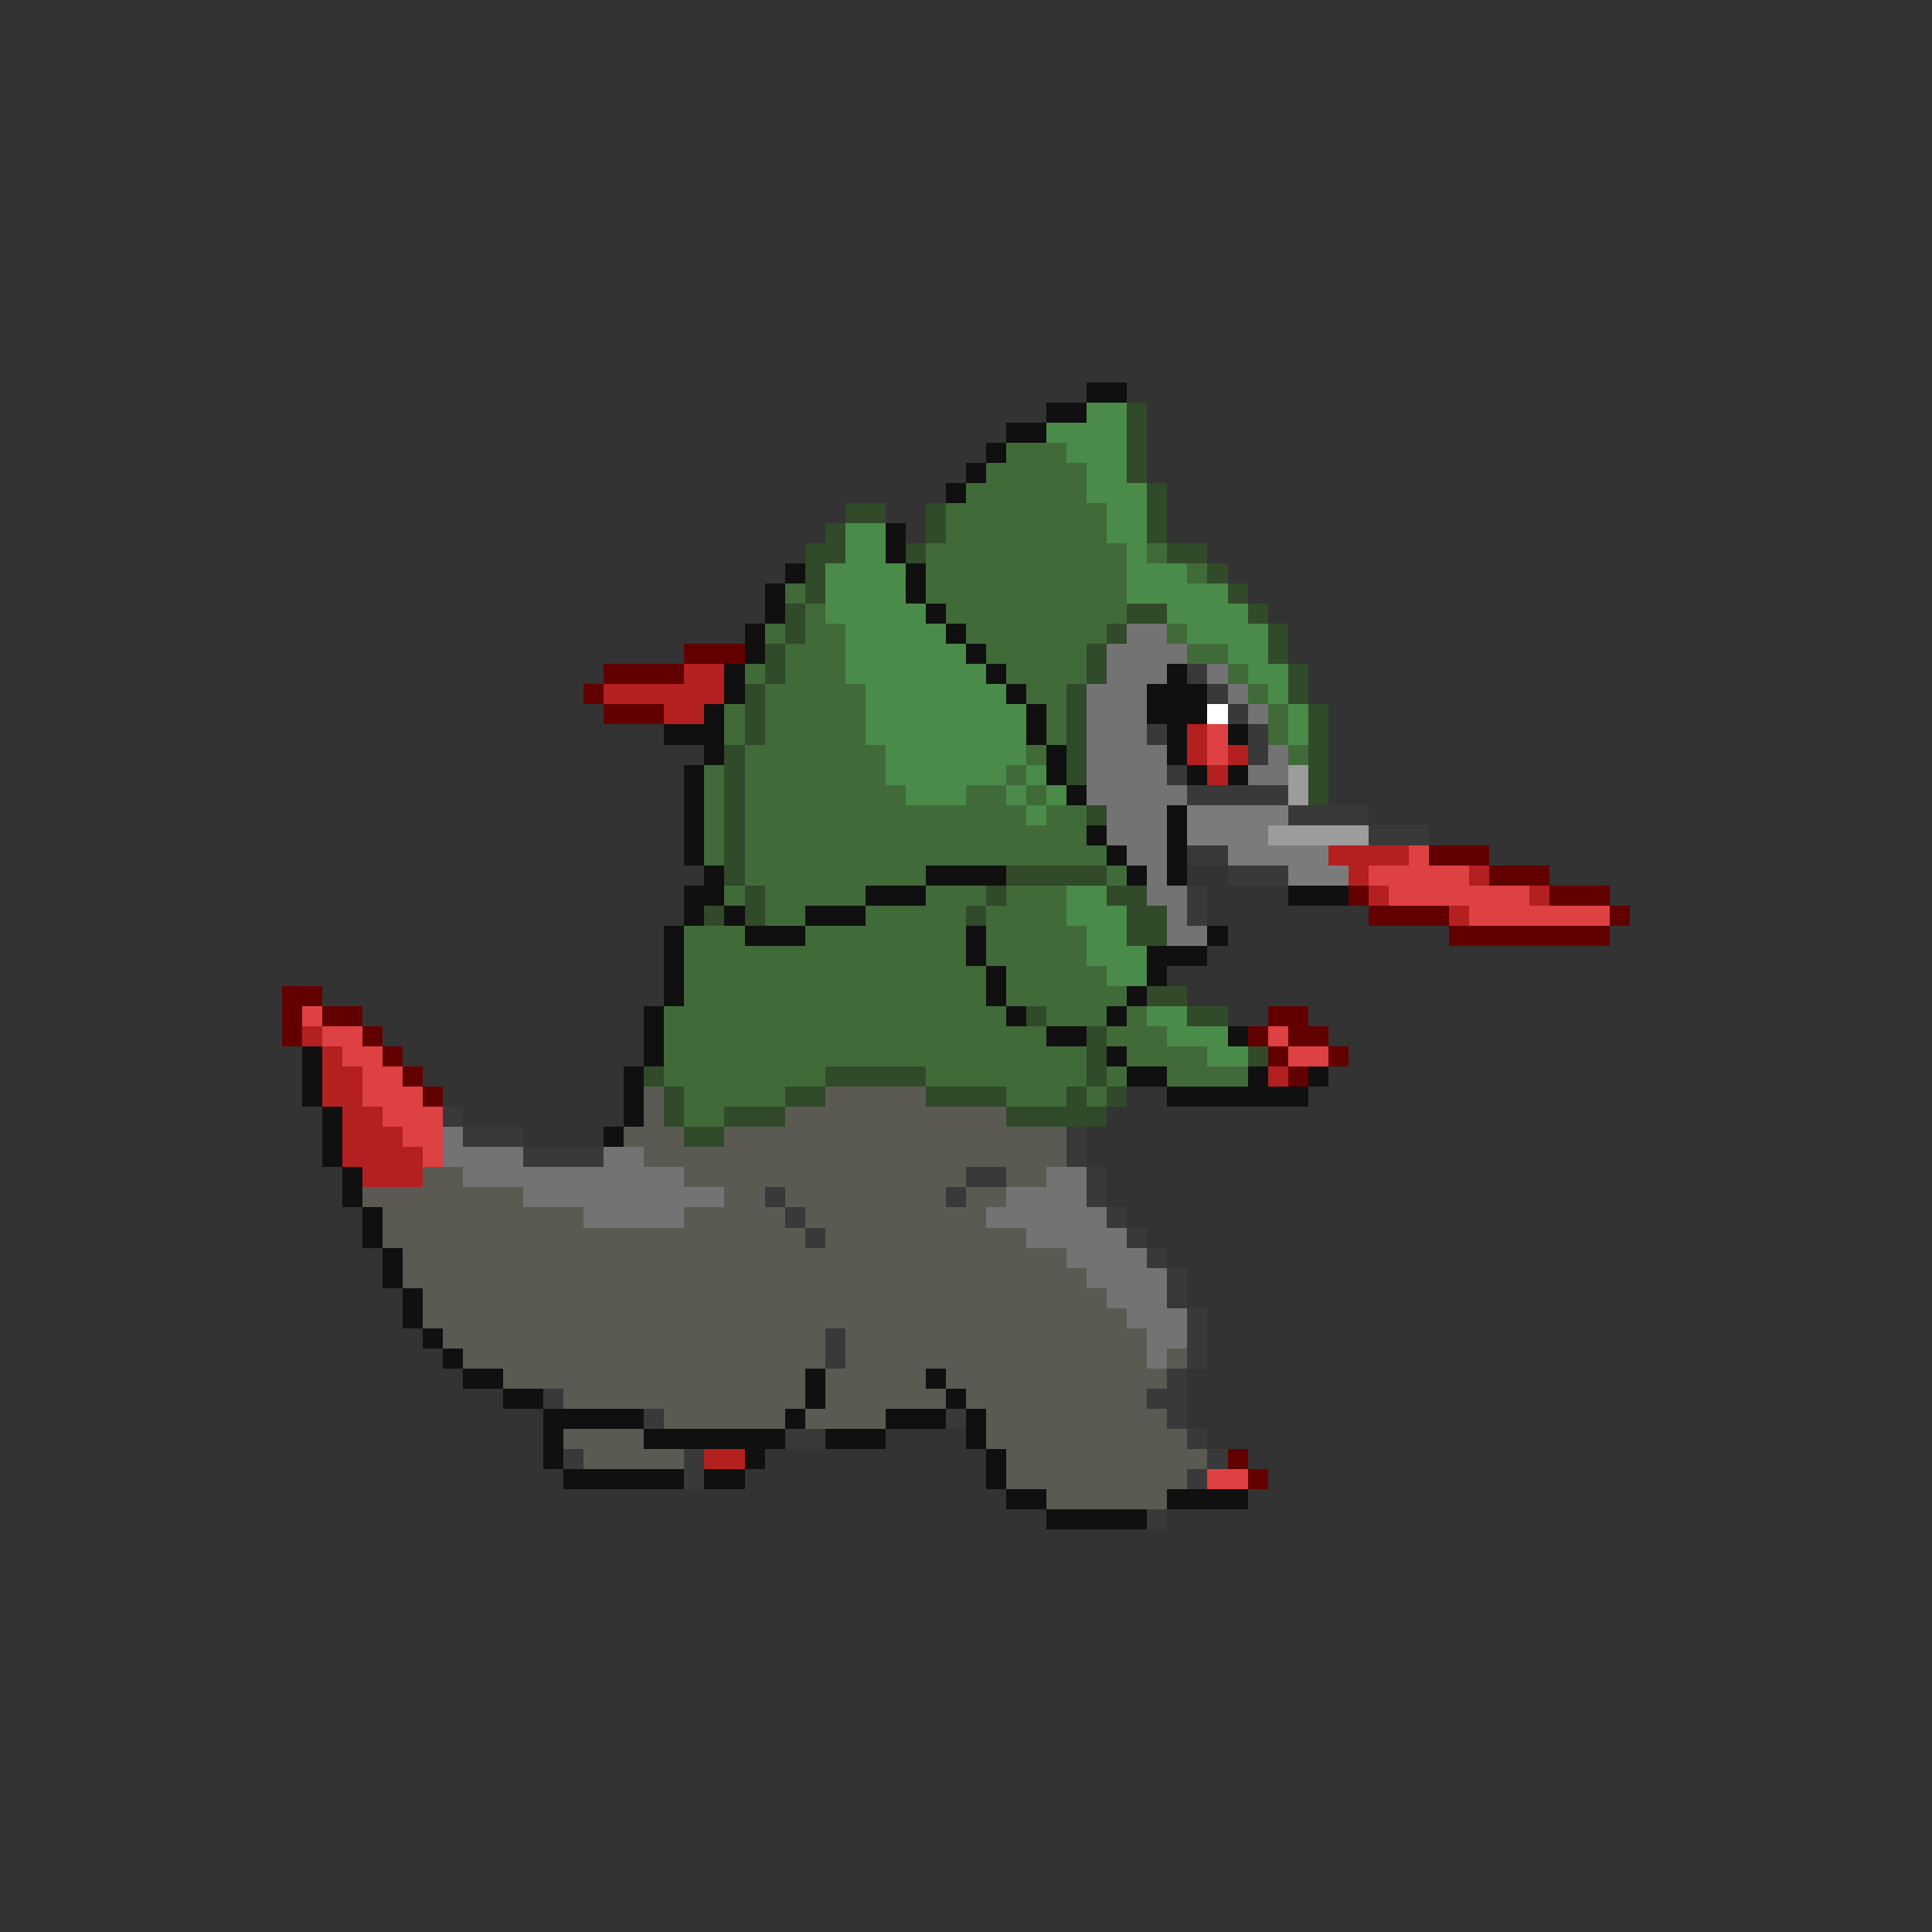 <svg xmlns="http://www.w3.org/2000/svg" viewBox="0 -0.5 96 96" shape-rendering="crispEdges">
<rect x="0" y="-0.5" width="96" height="96" fill="#333333" stroke="none"/>
<path stroke="#101010" d="M54 19h2M52 20h2M50 21h2M49 22h1M48 23h1M47 24h1M44 26h1M44 27h1M39 28h1M45 28h1M38 29h1M45 29h1M38 30h1M46 30h1M37 31h1M47 31h1M37 32h1M48 32h1M36 33h1M49 33h1M58 33h1M36 34h1M50 34h1M57 34h3M35 35h1M51 35h1M57 35h3M33 36h3M51 36h1M58 36h1M61 36h1M35 37h1M52 37h1M58 37h1M34 38h1M52 38h1M59 38h1M61 38h1M34 39h1M53 39h1M34 40h1M58 40h1M34 41h1M54 41h1M58 41h1M34 42h1M55 42h1M58 42h1M35 43h1M46 43h4M56 43h1M58 43h1M34 44h2M43 44h3M64 44h3M34 45h1M36 45h1M40 45h3M33 46h1M37 46h3M48 46h1M60 46h1M33 47h1M48 47h1M57 47h3M33 48h1M49 48h1M57 48h1M33 49h1M49 49h1M56 49h1M32 50h1M50 50h1M55 50h1M32 51h1M52 51h2M61 51h1M15 52h1M32 52h1M55 52h1M15 53h1M31 53h1M56 53h2M62 53h1M65 53h1M15 54h1M31 54h1M58 54h7M16 55h1M31 55h1M16 56h1M30 56h1M16 57h1M17 58h1M17 59h1M18 60h1M18 61h1M19 62h1M19 63h1M20 64h1M20 65h1M21 66h1M22 67h1M23 68h2M40 68h1M46 68h1M25 69h2M40 69h1M47 69h1M27 70h5M39 70h1M44 70h3M48 70h1M27 71h1M32 71h7M41 71h3M48 71h1M27 72h1M37 72h1M49 72h1M28 73h6M35 73h2M49 73h1M50 74h2M58 74h4M52 75h5" />
<path stroke="#4a8b4a" d="M54 20h2M52 21h4M53 22h3M54 23h2M54 24h3M55 25h2M42 26h2M55 26h2M42 27h2M56 27h1M41 28h4M56 28h3M41 29h4M56 29h5M41 30h5M58 30h4M42 31h5M59 31h4M42 32h6M61 32h2M42 33h7M62 33h2M43 34h7M63 34h1M43 35h8M64 35h1M43 36h8M64 36h1M44 37h7M44 38h6M51 38h1M45 39h3M50 39h1M52 39h1M51 40h1M53 44h2M53 45h3M54 46h2M54 47h3M55 48h2M57 50h2M58 51h3M60 52h2" />
<path stroke="#314a29" d="M56 20h1M56 21h1M56 22h1M56 23h1M57 24h1M42 25h2M46 25h1M57 25h1M41 26h1M46 26h1M57 26h1M40 27h2M45 27h1M58 27h2M40 28h1M60 28h1M40 29h1M61 29h1M39 30h1M56 30h2M62 30h1M39 31h1M55 31h1M63 31h1M38 32h1M54 32h1M63 32h1M38 33h1M54 33h1M64 33h1M37 34h1M53 34h1M64 34h1M37 35h1M53 35h1M65 35h1M37 36h1M53 36h1M65 36h1M36 37h1M53 37h1M65 37h1M36 38h1M53 38h1M65 38h1M36 39h1M65 39h1M36 40h1M54 40h1M36 41h1M36 42h1M36 43h1M50 43h5M37 44h1M49 44h1M55 44h2M35 45h1M37 45h1M48 45h1M56 45h2M56 46h2M57 49h2M51 50h1M59 50h2M54 51h1M54 52h1M62 52h1M32 53h1M41 53h5M54 53h1M33 54h1M39 54h2M46 54h4M53 54h1M55 54h1M33 55h1M36 55h3M50 55h5M34 56h2" />
<path stroke="#416a39" d="M50 22h3M49 23h5M48 24h6M47 25h8M47 26h8M46 27h10M57 27h1M46 28h10M59 28h1M39 29h1M46 29h10M40 30h1M47 30h9M38 31h1M40 31h2M48 31h7M58 31h1M39 32h3M49 32h5M59 32h2M37 33h1M39 33h3M50 33h4M61 33h1M38 34h5M51 34h2M62 34h1M36 35h1M38 35h5M52 35h1M63 35h1M36 36h1M38 36h5M52 36h1M63 36h1M37 37h7M51 37h1M64 37h1M35 38h1M37 38h7M50 38h1M35 39h1M37 39h8M48 39h2M51 39h1M35 40h1M37 40h14M52 40h2M35 41h1M37 41h17M35 42h1M37 42h18M37 43h9M55 43h1M36 44h1M38 44h5M46 44h3M50 44h3M38 45h2M43 45h5M49 45h4M34 46h3M40 46h8M49 46h5M34 47h14M49 47h5M34 48h15M50 48h5M34 49h15M50 49h6M33 50h17M52 50h3M56 50h1M33 51h19M55 51h3M33 52h21M56 52h4M33 53h8M46 53h8M55 53h1M58 53h4M34 54h5M50 54h3M54 54h1M34 55h2" />
<path stroke="#737373" d="M56 31h2M55 32h4M55 33h3M60 33h1M54 34h3M61 34h1M54 35h3M62 35h1M54 36h3M54 37h4M63 37h1M54 38h4M62 38h2M54 39h5M55 40h3M55 41h3M56 42h2M57 43h1M57 44h2M58 45h1M58 46h2M22 56h1M22 57h4M30 57h2M23 58h11M52 58h2M26 59h10M50 59h4M29 60h5M49 60h6M51 61h5M53 62h4M54 63h4M55 64h3M56 65h3M57 66h2M57 67h1" />
<path stroke="#620000" d="M34 32h3M30 33h4M29 34h1M30 35h3M71 42h3M74 43h3M67 44h1M77 44h3M68 45h4M80 45h1M72 46h8M14 49h2M14 50h1M16 50h2M63 50h2M14 51h1M18 51h1M62 51h1M64 51h2M19 52h1M63 52h1M66 52h1M20 53h1M64 53h1M21 54h1M61 72h1M62 73h1" />
<path stroke="#b42020" d="M34 33h2M30 34h6M33 35h2M59 36h1M59 37h1M61 37h1M60 38h1M66 42h4M67 43h1M73 43h1M68 44h1M76 44h1M72 45h1M15 51h1M16 52h1M16 53h2M63 53h1M16 54h2M17 55h2M17 56h3M17 57h4M18 58h3M35 72h2" />
<path stroke="#393939" d="M59 33h1M60 34h1M61 35h1M57 36h1M62 36h1M62 37h1M58 38h1M59 39h5M64 40h4M68 41h3M59 42h2M61 43h3M59 44h1M59 45h1M22 55h1M23 56h3M53 56h1M26 57h4M53 57h1M48 58h2M54 58h1M38 59h1M47 59h1M54 59h1M39 60h1M55 60h1M40 61h1M56 61h1M57 62h1M58 63h1M58 64h1M59 65h1M41 66h1M59 66h1M41 67h1M59 67h1M58 68h1M27 69h1M57 69h2M32 70h1M47 70h1M58 70h1M39 71h2M59 71h1M28 72h1M34 72h1M60 72h1M34 73h1M59 73h1M57 75h1" />
<path stroke="#ffffff" d="M60 35h1" />
<path stroke="#de4141" d="M60 36h1M60 37h1M70 42h1M68 43h5M69 44h7M73 45h7M15 50h1M16 51h2M63 51h1M17 52h2M64 52h2M18 53h2M18 54h3M19 55h3M20 56h2M21 57h1M60 73h2" />
<path stroke="#9c9c9c" d="M64 38h1M64 39h1M63 41h5" />
<path stroke="#7b7b7b" d="M59 40h5M59 41h4M61 42h5M64 43h3" />
<path stroke="#5a5a52" d="M32 54h1M41 54h5M32 55h1M39 55h11M31 56h3M36 56h17M32 57h21M21 58h2M34 58h14M50 58h2M18 59h8M36 59h2M39 59h8M48 59h2M19 60h10M34 60h5M40 60h9M19 61h21M41 61h10M20 62h33M20 63h34M21 64h34M21 65h35M22 66h19M42 66h15M23 67h18M42 67h15M58 67h1M25 68h15M41 68h5M47 68h11M28 69h12M41 69h6M48 69h9M33 70h6M40 70h4M49 70h9M28 71h4M49 71h10M29 72h5M50 72h10M50 73h9M52 74h6" />
</svg>